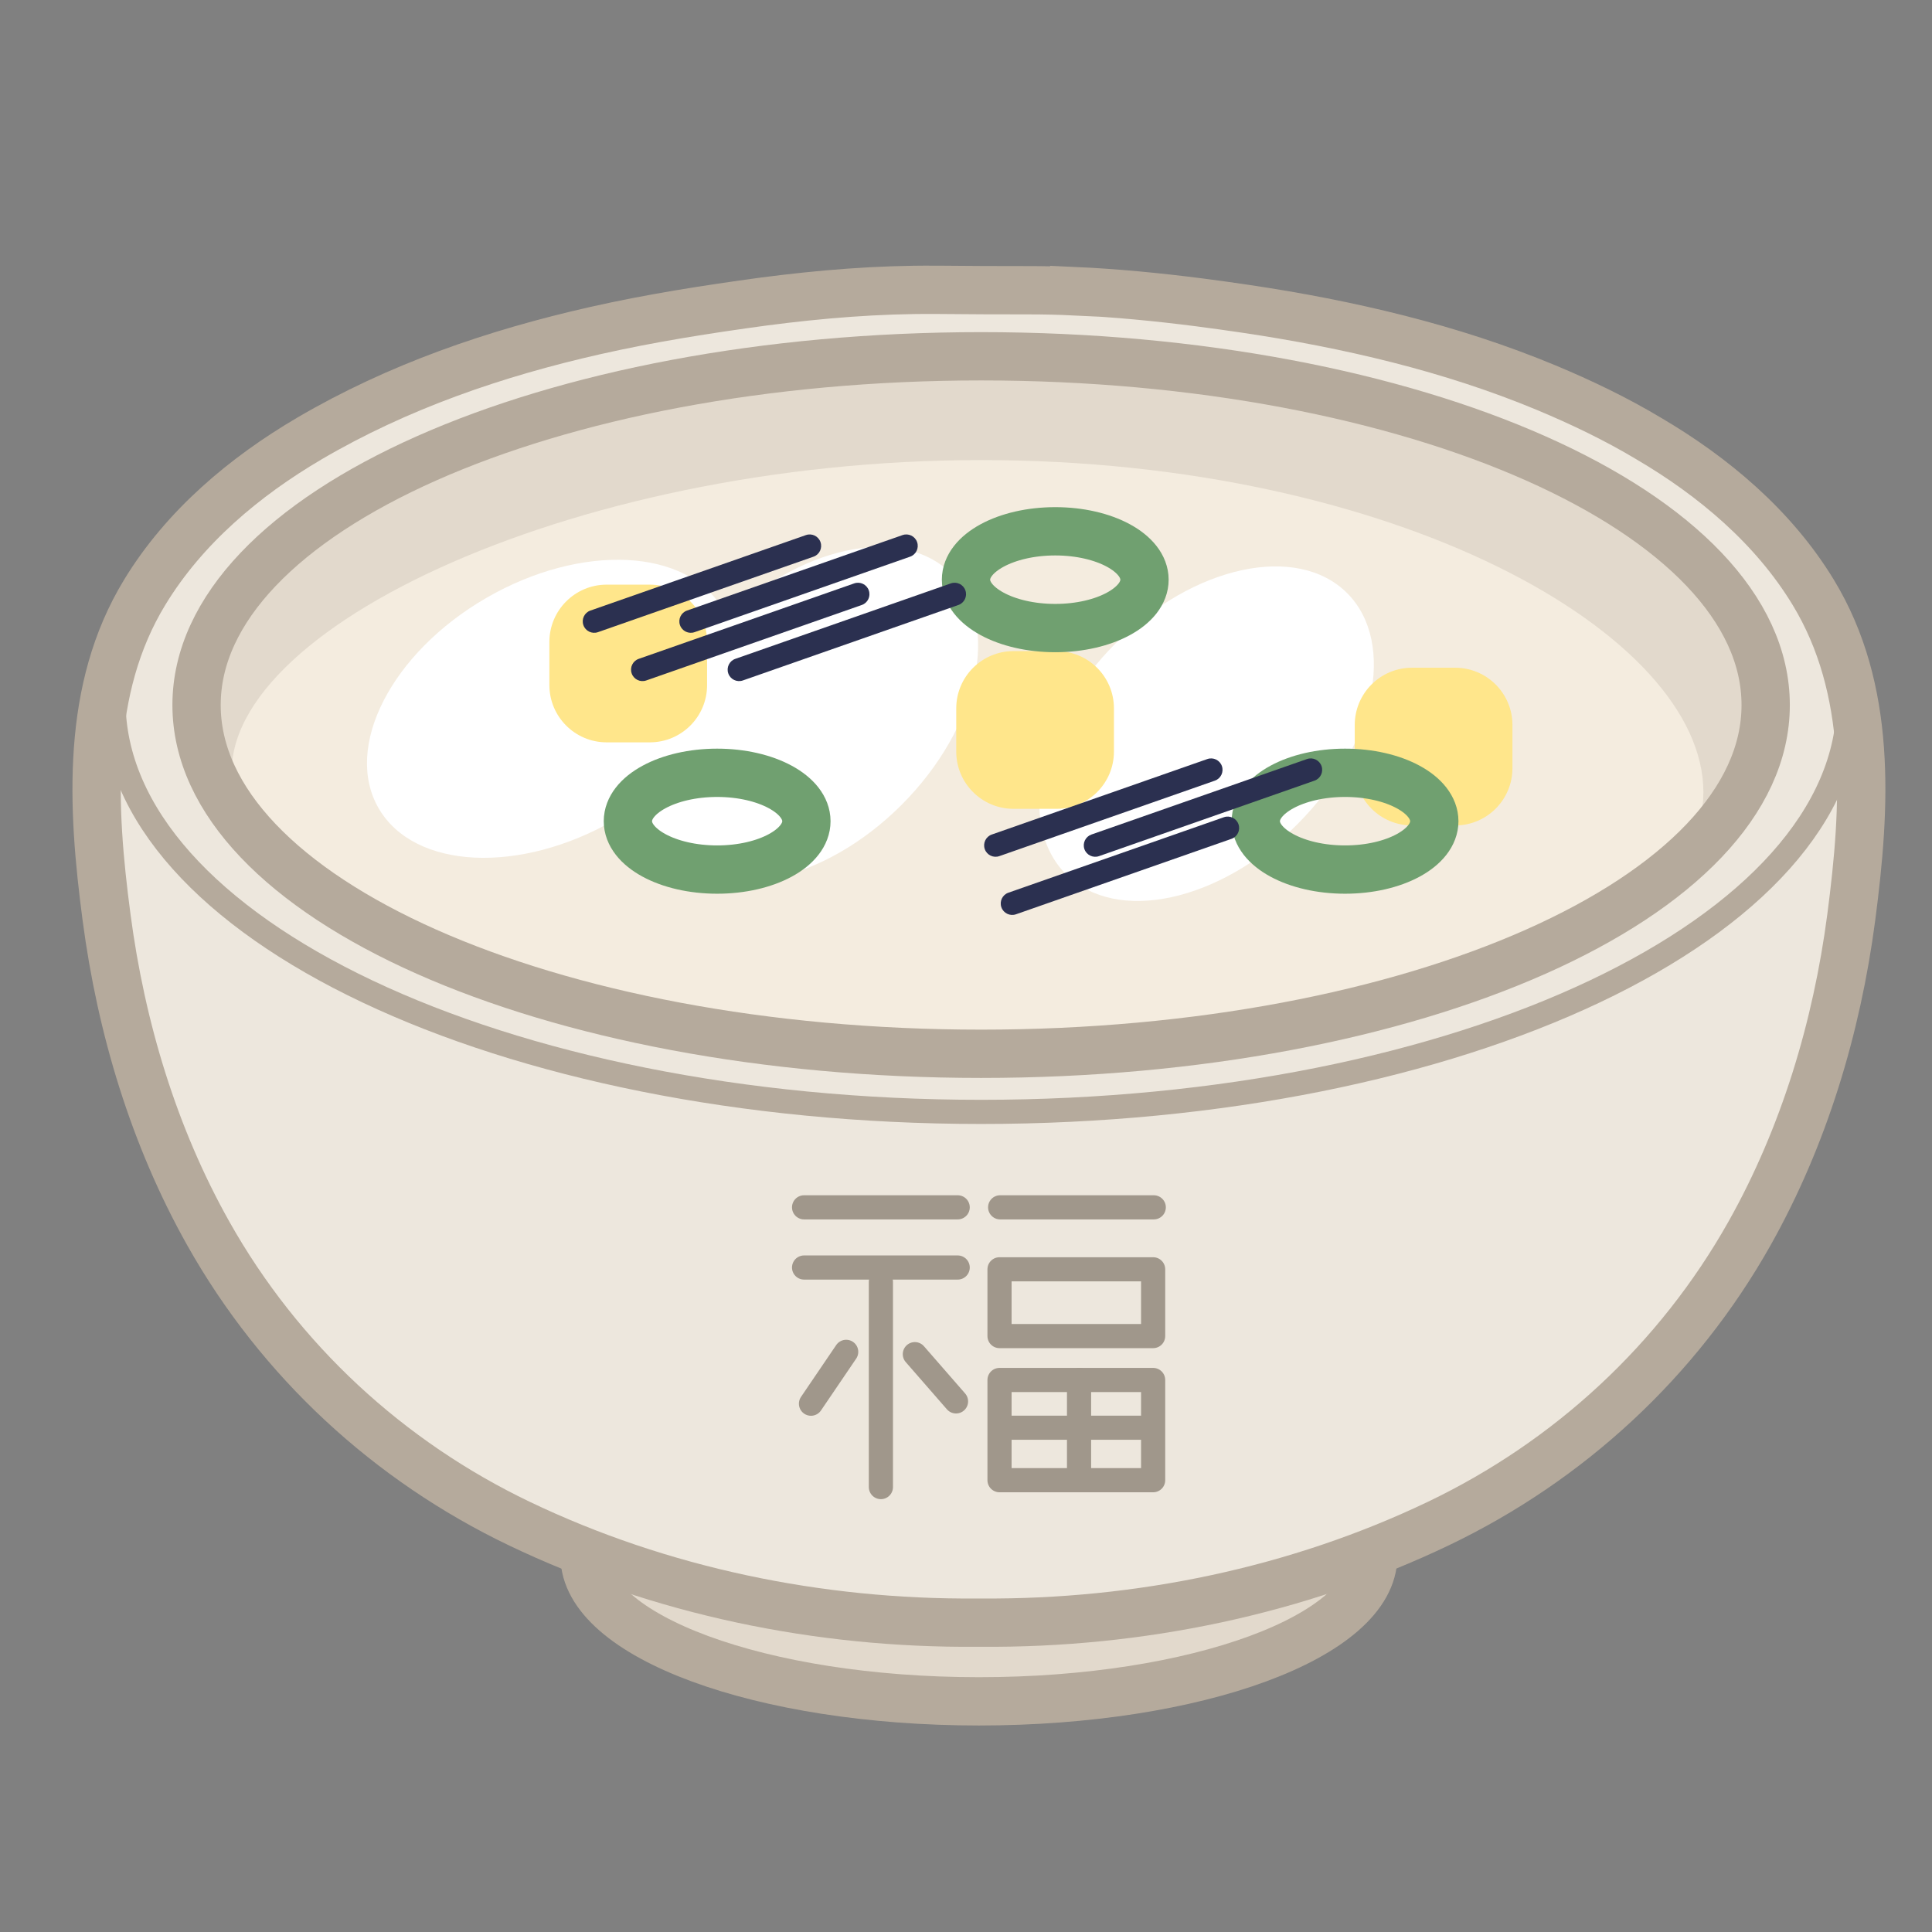 <svg width="80" height="80" viewBox="0 0 80 80" fill="none" xmlns="http://www.w3.org/2000/svg">
<rect x="0" y="0" width="80" height="80" fill="#808080" stroke="none"/>
<path d="M40.535 70.449C49.552 70.449 56.863 67.756 56.863 64.433C56.863 61.111 49.552 58.418 40.535 58.418C31.517 58.418 24.207 61.111 24.207 64.433C24.207 67.756 31.517 70.449 40.535 70.449Z" fill="#E2D9CC" stroke="#B5AA9C" stroke-width="2" stroke-miterlimit="10" stroke-linecap="round"/>
<path d="M44.482 12.053C46.209 12.131 47.94 12.3 49.658 12.52C50.294 12.603 50.926 12.689 51.557 12.784C53.695 13.1 55.816 13.507 57.91 14.039C60.005 14.572 62.047 15.229 64.034 16.056C65.484 16.662 66.912 17.346 68.262 18.155C70.941 19.726 73.433 21.816 75.078 24.521C76.302 26.533 76.848 28.744 77.012 31.016C77.181 33.323 76.956 35.694 76.657 37.984C76.056 42.553 74.701 47.054 72.451 51.061C69.478 56.35 64.96 60.5 59.568 63.083C53.721 65.883 47.156 67.238 40.63 67.19C40.6 67.19 40.566 67.19 40.535 67.19C40.505 67.19 40.47 67.19 40.44 67.19C33.914 67.242 27.349 65.888 21.503 63.088C16.111 60.504 11.593 56.358 8.62 51.066C6.369 47.058 5.015 42.558 4.413 37.988C4.11 35.703 3.89 33.331 4.058 31.021C4.223 28.749 4.768 26.533 5.993 24.525C7.637 21.82 10.134 19.73 12.809 18.159C14.631 17.09 16.556 16.203 18.538 15.472C20.52 14.74 22.58 14.156 24.649 13.689C26.947 13.169 29.292 12.802 31.625 12.486C33.975 12.178 36.346 11.984 38.713 12.001C38.761 12.001 38.804 12.001 38.852 12.001C40.094 12.014 41.336 12.018 42.582 12.018C43.214 12.018 43.846 12.031 44.482 12.062V12.053Z" fill="#EDE7DD" stroke="#B5AA9C" stroke-width="2" stroke-miterlimit="10" stroke-linecap="round"/>
<path d="M33.295 49.993H39.656" stroke="#A0978B" stroke-linecap="round" stroke-linejoin="round"/>
<path d="M41.414 49.993H47.775" stroke="#A0978B" stroke-linecap="round" stroke-linejoin="round"/>
<path d="M33.295 52.485H39.656" stroke="#A0978B" stroke-linecap="round" stroke-linejoin="round"/>
<path d="M36.476 53.078V61.577" stroke="#A0978B" stroke-linecap="round" stroke-linejoin="round"/>
<path d="M35.039 55.977L33.581 58.124" stroke="#A0978B" stroke-linecap="round" stroke-linejoin="round"/>
<path d="M37.882 56.073L39.587 58.029" stroke="#A0978B" stroke-linecap="round" stroke-linejoin="round"/>
<path d="M47.749 52.559H41.388V55.324H47.749V52.559Z" stroke="#A0978B" stroke-linecap="round" stroke-linejoin="round"/>
<path d="M47.749 57.142H41.388V61.292H47.749V57.142Z" stroke="#A0978B" stroke-linecap="round" stroke-linejoin="round"/>
<path d="M44.681 57.142V61.097" stroke="#A0978B" stroke-linecap="round" stroke-linejoin="round"/>
<path d="M47.386 59.119H41.76" stroke="#A0978B" stroke-linecap="round" stroke-linejoin="round"/>
<path d="M40.626 46.041C60.468 46.041 76.553 38.423 76.553 29.026C76.553 19.628 60.468 12.01 40.626 12.01C20.784 12.01 4.699 19.628 4.699 29.026C4.699 38.423 20.784 46.041 40.626 46.041Z" stroke="#B5AA9C" stroke-miterlimit="10" stroke-linecap="round"/>
<path d="M40.535 43.294C58.477 43.294 73.022 36.828 73.022 28.852C73.022 20.877 58.477 14.412 40.535 14.412C22.593 14.412 8.048 20.877 8.048 28.852C8.048 36.828 22.593 43.294 40.535 43.294Z" fill="#E2D9CC"/>
<path d="M70.534 32.804C70.534 39.355 57.637 43.462 40.453 43.462C23.268 43.462 11.06 38.992 9.684 32.804C8.265 26.407 23.441 19.051 40.626 19.051C57.811 19.051 70.534 26.252 70.534 32.804Z" fill="#F4ECDF"/>
<path d="M40.626 43.635C58.568 43.635 73.113 37.17 73.113 29.194C73.113 21.219 58.568 14.753 40.626 14.753C22.684 14.753 8.139 21.219 8.139 29.194C8.139 37.17 22.684 43.635 40.626 43.635Z" stroke="#B5AA9C" stroke-width="2" stroke-miterlimit="10" stroke-linecap="round"/>
<path d="M37.33 33.33C40.544 30.115 41.469 25.828 39.395 23.755C37.321 21.681 33.035 22.606 29.82 25.82C26.606 29.035 25.681 33.321 27.755 35.395C29.828 37.469 34.115 36.544 37.33 33.33Z" fill="white"/>
<path d="M53.716 34.135C56.931 30.921 57.855 26.634 55.782 24.56C53.708 22.487 49.421 23.412 46.207 26.626C42.992 29.84 42.068 34.127 44.141 36.201C46.215 38.274 50.502 37.35 53.716 34.135Z" fill="white"/>
<path d="M25.46 33.948C29.396 31.675 31.399 27.774 29.933 25.234C28.467 22.695 24.087 22.478 20.15 24.751C16.213 27.024 14.21 30.925 15.676 33.465C17.143 36.005 21.523 36.221 25.46 33.948Z" fill="white"/>
<path d="M26.908 24.209H25.12C23.811 24.209 22.749 25.271 22.749 26.581V28.368C22.749 29.677 23.811 30.739 25.12 30.739H26.908C28.218 30.739 29.279 29.677 29.279 28.368V26.581C29.279 25.271 28.218 24.209 26.908 24.209Z" fill="#FFE68B"/>
<path d="M43.755 26.961H41.967C40.657 26.961 39.596 28.023 39.596 29.333V31.12C39.596 32.43 40.657 33.492 41.967 33.492H43.755C45.064 33.492 46.126 32.43 46.126 31.12V29.333C46.126 28.023 45.064 26.961 43.755 26.961Z" fill="#FFE68B"/>
<path d="M60.255 27.649H58.468C57.158 27.649 56.097 28.711 56.097 30.021V31.808C56.097 33.118 57.158 34.18 58.468 34.18H60.255C61.565 34.18 62.627 33.118 62.627 31.808V30.021C62.627 28.711 61.565 27.649 60.255 27.649Z" fill="#FFE68B"/>
<path d="M29.696 36.007C31.737 36.007 33.391 35.11 33.391 34.004C33.391 32.897 31.737 32 29.696 32C27.655 32 26 32.897 26 34.004C26 35.11 27.655 36.007 29.696 36.007Z" stroke="#70A070" stroke-width="2" stroke-miterlimit="10"/>
<path d="M43.696 26.007C45.737 26.007 47.391 25.11 47.391 24.004C47.391 22.897 45.737 22 43.696 22C41.655 22 40 22.897 40 24.004C40 25.11 41.655 26.007 43.696 26.007Z" stroke="#70A070" stroke-width="2" stroke-miterlimit="10"/>
<path d="M55.696 36.007C57.737 36.007 59.391 35.11 59.391 34.004C59.391 32.897 57.737 32 55.696 32C53.655 32 52 32.897 52 34.004C52 35.11 53.655 36.007 55.696 36.007Z" stroke="#70A070" stroke-width="2" stroke-miterlimit="10"/>
<path d="M50.68 33.839L41.755 36.965C41.508 37.051 41.378 37.321 41.465 37.568C41.551 37.815 41.822 37.945 42.069 37.859L50.993 34.734C51.24 34.647 51.37 34.377 51.283 34.13C51.197 33.883 50.927 33.753 50.68 33.839Z" fill="#2B3050"/>
<path d="M49.992 31.431L41.068 34.556C40.821 34.642 40.691 34.913 40.777 35.16C40.864 35.407 41.134 35.537 41.381 35.45L50.305 32.325C50.552 32.239 50.682 31.968 50.596 31.721C50.51 31.474 50.239 31.344 49.992 31.431Z" fill="#2B3050"/>
<path d="M54.118 31.431L45.194 34.556C44.947 34.643 44.817 34.913 44.903 35.16C44.99 35.407 45.26 35.537 45.507 35.451L54.431 32.325C54.678 32.239 54.808 31.968 54.722 31.721C54.635 31.474 54.365 31.344 54.118 31.431Z" fill="#2B3050"/>
<path d="M37.371 22.157L28.447 25.282C28.2 25.368 28.07 25.639 28.157 25.886C28.243 26.133 28.514 26.263 28.761 26.176L37.685 23.051C37.932 22.965 38.062 22.694 37.975 22.447C37.889 22.2 37.618 22.07 37.371 22.157Z" fill="#2B3050"/>
<path d="M39.371 24.157L30.447 27.282C30.2 27.368 30.07 27.639 30.157 27.886C30.243 28.133 30.514 28.263 30.761 28.176L39.685 25.051C39.932 24.965 40.062 24.694 39.975 24.447C39.889 24.2 39.618 24.07 39.371 24.157Z" fill="#2B3050"/>
<path d="M33.371 22.157L24.447 25.282C24.2 25.368 24.07 25.639 24.157 25.886C24.243 26.133 24.514 26.263 24.761 26.176L33.685 23.051C33.932 22.965 34.062 22.694 33.975 22.447C33.889 22.2 33.618 22.07 33.371 22.157Z" fill="#2B3050"/>
<path d="M35.371 24.157L26.447 27.282C26.2 27.368 26.07 27.639 26.157 27.886C26.243 28.133 26.514 28.263 26.761 28.176L35.685 25.051C35.932 24.965 36.062 24.694 35.975 24.447C35.889 24.2 35.618 24.07 35.371 24.157Z" fill="#2B3050"/>
</svg>
